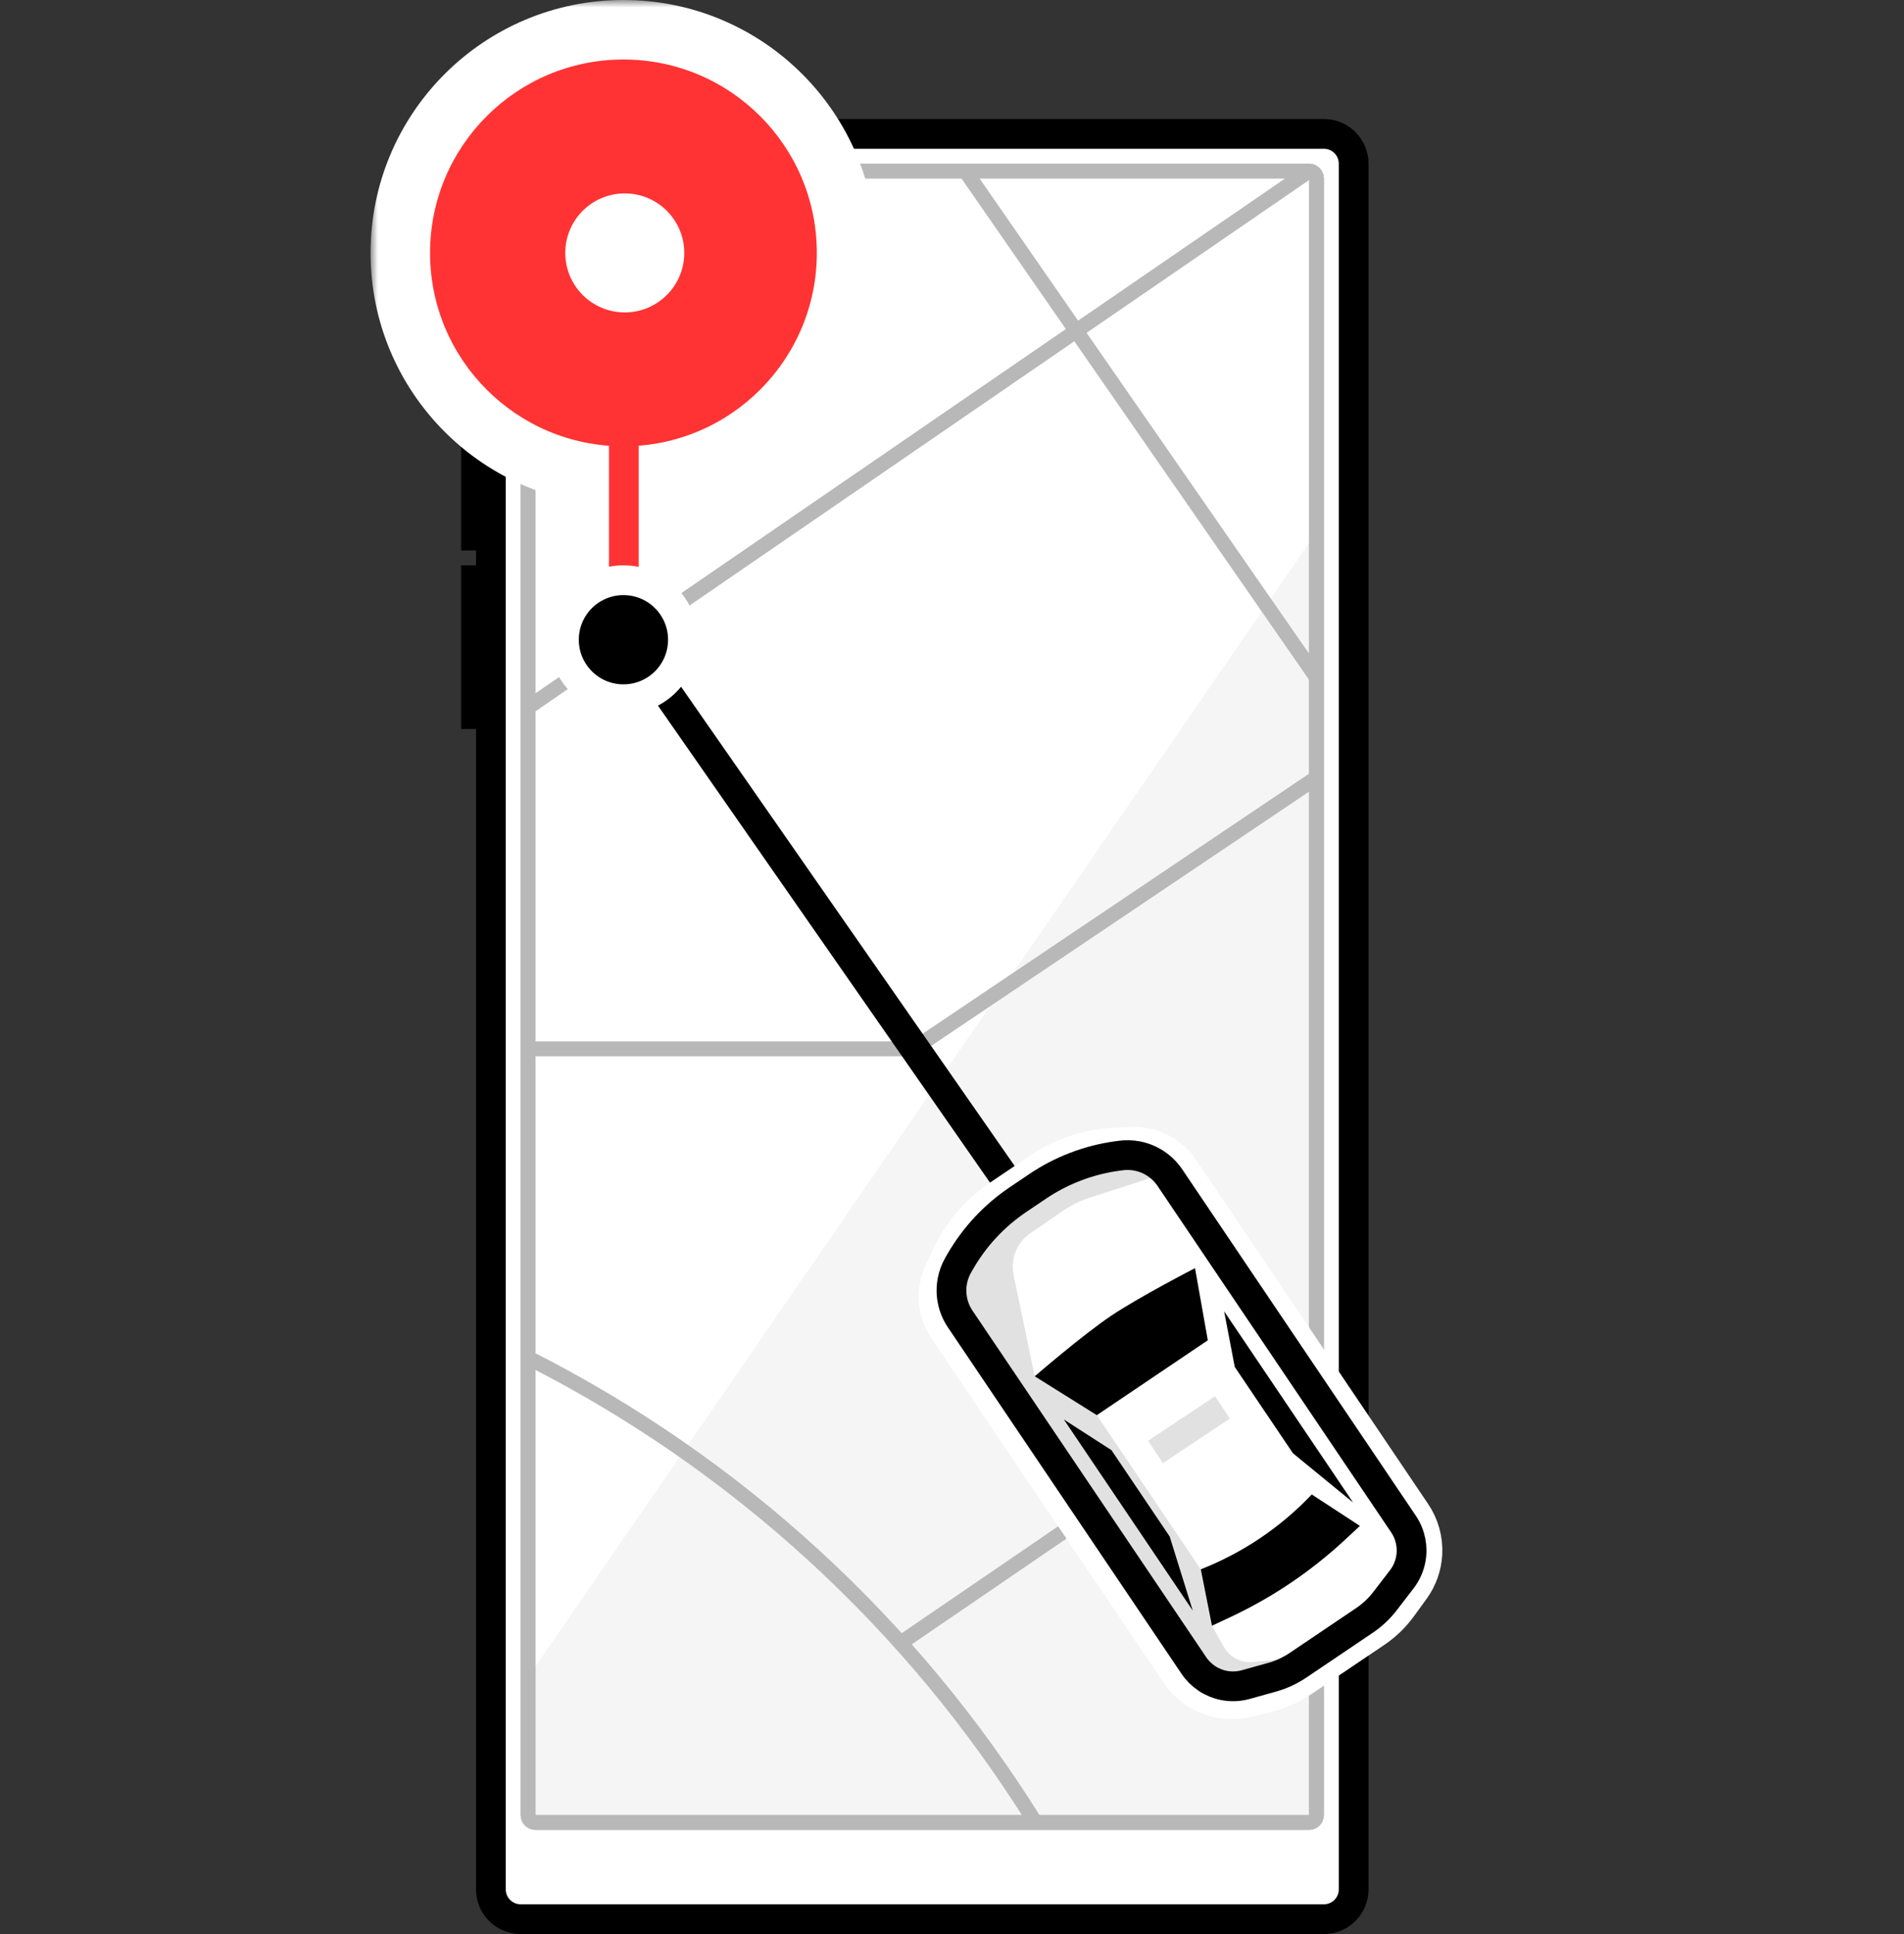 <svg width="128" height="130" viewBox="0 0 128 130" fill="none" xmlns="http://www.w3.org/2000/svg">
<rect x="0" y="0" width="128" height="130" fill="#333333" stroke="none"/>
<path d="M35.001 9H89.001C90.106 9 91.001 9.895 91.001 11V127C91.001 128.105 90.106 129 89.001 129H35.001C33.896 129 33.001 128.105 33.001 127V54.876V11C33.001 9.895 33.896 9 35.001 9Z" fill="white" stroke="black" stroke-width="2"/>
<path d="M36.001 11.5H88.001C88.277 11.5 88.501 11.724 88.501 12V122C88.501 122.276 88.277 122.5 88.001 122.5H36.001C35.725 122.5 35.501 122.276 35.501 122V56.307V12C35.501 11.724 35.725 11.5 36.001 11.5Z" fill="#F5F5F5" stroke="#B8B8B8"/>
<path d="M36.001 12H88.001V36.5L36.001 112V12Z" fill="white"/>
<path d="M35.453 91.245C49.51 98.33 61.338 109.193 69.601 122.5" stroke="#B8B8B8"/>
<path d="M88.001 11.5L35.435 47.593M88.449 52.309L61.412 70.5H35.412M60.434 110.51L76.173 99.755" stroke="#B8B8B8"/>
<path d="M88.456 45.467L71.912 21.613L64.883 11.477" stroke="#B8B8B8"/>
<path d="M43.412 44.5L70.912 84" stroke="black" stroke-width="2"/>
<path d="M36.001 11.5H88.001C88.277 11.5 88.501 11.724 88.501 12V122C88.501 122.276 88.277 122.5 88.001 122.5H36.001C35.725 122.5 35.501 122.276 35.501 122V56.307V12C35.501 11.724 35.725 11.5 36.001 11.5Z" stroke="#B8B8B8"/>
<rect x="31.001" y="26" width="1" height="11" fill="black"/>
<rect x="31.001" y="38" width="1" height="11" fill="black"/>
<mask id="path-11-outside-1" maskUnits="userSpaceOnUse" x="24.912" y="0" width="34" height="34" fill="black">
<rect fill="white" x="24.912" width="34" height="34"/>
<path d="M56.912 17C56.912 25.284 50.196 32 41.912 32C33.628 32 26.912 25.284 26.912 17C26.912 8.716 33.628 2 41.912 2C50.196 2 56.912 8.716 56.912 17Z"/>
</mask>
<path d="M56.912 17C56.912 25.284 50.196 32 41.912 32C33.628 32 26.912 25.284 26.912 17C26.912 8.716 33.628 2 41.912 2C50.196 2 56.912 8.716 56.912 17Z" fill="#FF3333"/>
<path d="M54.912 17C54.912 24.18 49.092 30 41.912 30V34C51.301 34 58.912 26.389 58.912 17H54.912ZM41.912 30C34.732 30 28.912 24.18 28.912 17H24.912C24.912 26.389 32.523 34 41.912 34V30ZM28.912 17C28.912 9.82 34.732 4 41.912 4V0C32.523 0 24.912 7.611 24.912 17H28.912ZM41.912 4C49.092 4 54.912 9.82 54.912 17H58.912C58.912 7.611 51.301 0 41.912 0V4Z" fill="white" mask="url(#path-11-outside-1)"/>
<circle r="4" transform="matrix(-1 0 0 1 42.001 17)" fill="white"/>
<path d="M40.938 28.5H42.938V39.5H40.938V28.5Z" fill="#FF3333"/>
<circle r="4" transform="matrix(-1 0 0 1 41.912 43)" fill="black" stroke="white" stroke-width="2"/>
<path d="M94.772 101.941L79.16 78.796C78.475 77.78 77.308 77.195 76.084 77.255L74.955 77.309C73.205 77.394 71.511 77.957 70.059 78.937L67.397 80.733C65.945 81.712 64.788 83.072 64.054 84.662L63.58 85.688C63.066 86.801 63.171 88.102 63.857 89.118L79.468 112.263C79.959 112.99 80.671 113.539 81.5 113.826C82.243 114.084 83.046 114.12 83.809 113.929L84.07 113.864L85.21 113.579C85.945 113.396 86.642 113.085 87.271 112.662L92.218 109.324C92.846 108.901 93.395 108.371 93.841 107.758L94.532 106.807L94.69 106.59C95.153 105.953 95.42 105.196 95.459 104.41C95.503 103.534 95.262 102.668 94.772 101.941Z" fill="white" stroke="white" stroke-width="3"/>
<path d="M65.1 88.279C64.708 87.698 64.648 86.954 64.942 86.317V86.317L65.416 85.291V85.291C66.035 83.949 67.011 82.803 68.236 81.976L71.26 79.936C72.372 79.186 73.686 78.793 75.028 78.808V78.808L76.156 78.753V78.753C76.857 78.719 77.524 79.053 77.916 79.635L93.528 102.78C93.837 103.238 93.989 103.783 93.961 104.335V104.335C93.936 104.83 93.768 105.307 93.477 105.708L93.319 105.925L92.628 106.876C92.285 107.347 91.862 107.755 91.379 108.081L86.432 111.418C85.949 111.744 85.412 111.983 84.847 112.124L83.707 112.409L83.446 112.474C82.965 112.594 82.46 112.571 81.991 112.409V112.409C81.47 112.228 81.021 111.882 80.712 111.425L65.1 88.279Z" fill="white"/>
<path d="M77.181 96.848L81.681 93.849L82.681 95.349L78.181 98.348L77.181 96.848Z" fill="#E1E1E1"/>
<path d="M73.216 80.517L77.766 79.046L77.775 78.136L74.137 78.103L70.947 78.984L66.371 82.126L64.069 85.287L64.04 88.47L79.74 112.257L82.91 113.65L86.022 111.55L84.206 111.715C83.427 111.786 82.677 111.395 82.289 110.715L81.439 109.226L80.725 105.485L79.607 103.827L73.735 95.122L69.561 92.51L68.157 85.779C67.893 84.682 68.333 83.535 69.264 82.895L71.495 81.364C72.025 81 72.605 80.715 73.216 80.517Z" fill="#E1E1E1"/>
<path d="M94.354 102.443L78.647 79.156C78.137 78.4 77.347 77.878 76.453 77.704C76.082 77.632 75.702 77.621 75.328 77.673L75.092 77.705C73.181 77.968 71.355 78.666 69.756 79.745L68.429 80.64C66.83 81.719 65.499 83.15 64.54 84.823L64.421 85.029C64.233 85.357 64.1 85.713 64.028 86.084C63.854 86.979 64.043 87.906 64.553 88.662L80.26 111.95C80.731 112.648 81.46 113.13 82.287 113.291C82.77 113.385 83.269 113.365 83.744 113.233L85.514 112.74C86.136 112.567 86.725 112.294 87.26 111.934L91.717 108.927C92.252 108.566 92.725 108.122 93.118 107.611L94.239 106.154C94.539 105.763 94.744 105.308 94.838 104.824C94.999 103.998 94.825 103.141 94.354 102.443Z" stroke="black" stroke-width="2"/>
<path d="M80.186 108.261L71.518 95.411L74.719 97.474L78.633 103.277L80.186 108.261Z" fill="black"/>
<path d="M90.963 100.992L82.295 88.142L83.009 91.882L86.923 97.686L90.963 100.992Z" fill="black"/>
<path d="M73.735 95.123L69.561 92.51C69.561 92.51 72.76 89.749 74.67 88.461C76.579 87.173 80.338 85.241 80.338 85.241L81.197 90.09L73.735 95.123Z" fill="black"/>
<path d="M81.474 109.277L80.725 105.485C83.551 104.374 86.098 102.656 88.186 100.453L91.422 102.567L90.408 103.509C88.131 105.623 85.54 107.371 82.727 108.69L81.474 109.277Z" fill="black"/>
</svg>
